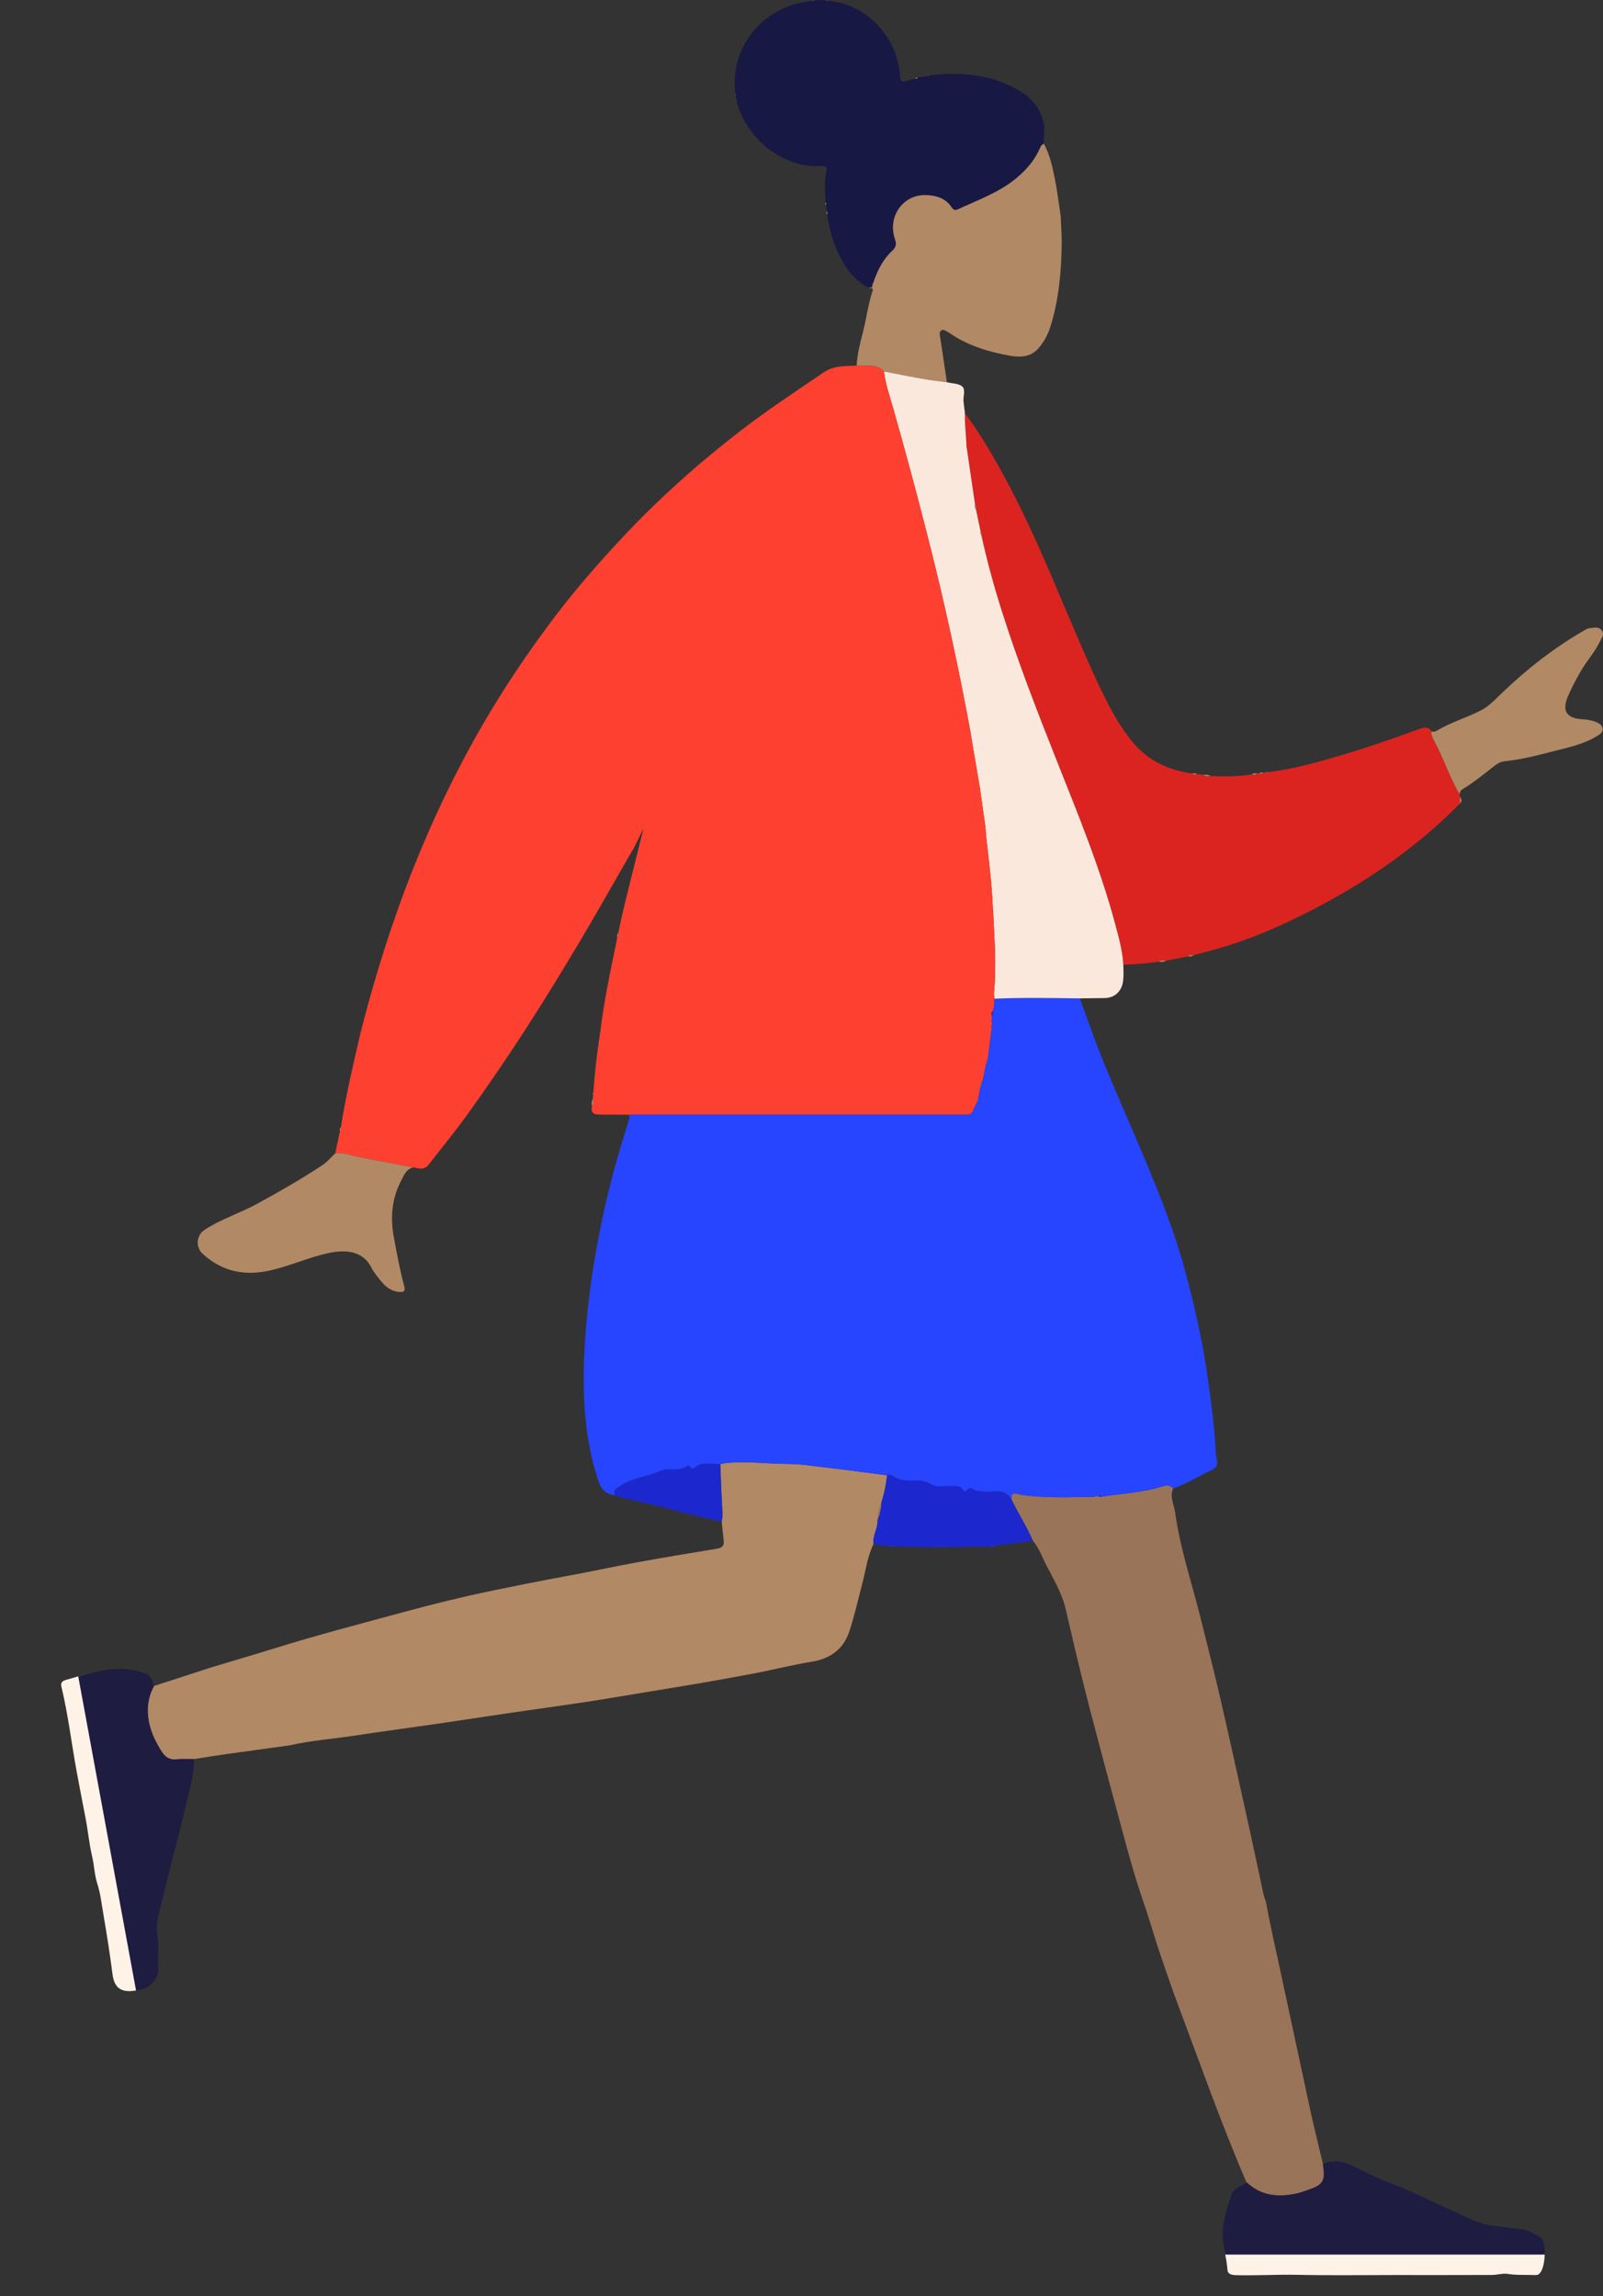 <?xml version="1.0" encoding="UTF-8"?>
<svg id="Layer_1" data-name="Layer 1" xmlns="http://www.w3.org/2000/svg" xmlns:xlink="http://www.w3.org/1999/xlink" viewBox="0 0 289.038 414.027">
  <rect x="0" y="0" width="289.038" height="414.027" fill="#333333" stroke="none"/>
  <defs>
    <style>
      .cls-1 {
        fill: none;
      }

      .cls-2 {
        clip-path: url(#clippath);
      }

      .cls-3 {
        fill: #fff3e7;
      }

      .cls-4 {
        fill: #fe4030;
      }

      .cls-5 {
        fill: #fbe8dd;
      }

      .cls-6 {
        fill: #b28965;
      }

      .cls-7 {
        fill: #db2420;
      }

      .cls-8 {
        fill: #1f1c42;
      }

      .cls-9 {
        fill: #1c28ce;
      }

      .cls-10 {
        fill: #181845;
      }

      .cls-11 {
        fill: #9a7459;
      }

      .cls-12 {
        fill: #2744ff;
      }

      .cls-13 {
        clip-path: url(#clippath-1);
      }
    </style>
    <clipPath id="clippath">
      <path class="cls-1" d="m224.736,393.525c2.628,2.568,5.783,2.812,9.131,2.072.885-.196,1.734-.562,2.595-.864,1.932-.676,2.471-1.587,2.175-3.643-.042-.289-.065-.58-.096-.871.042,0,.09.015.124-.001,2.795-1.348,5.031.278,7.371,1.403,1.501.721,2.997,1.473,4.554,2.047,3.717,1.369,7.19,3.277,10.805,4.866,2.58,1.134,5.044,2.604,7.9,2.984,1.68.224,3.362.444,5.049.601,1.305.121,2.294.93,3.413,1.46.036.017.064.053.095.082,1.076,1.01.814,5.501-.366,6.393-.298.225-.633.19-.959.179-1.533-.054-3.061.056-4.601-.194-.952-.155-1.972.181-2.961.184-5.895.023-11.791.014-17.686.013-5.77,0-11.543.088-17.31-.038-3.733-.081-7.458.167-11.188.056-.773-.023-1.42-.201-1.466-1.002-.141-2.432-1.101-4.776-.81-7.238.257-2.169.848-4.278,1.599-6.318.307-.834,1.171-1.288,1.979-1.646.282-.125.526-.236.654-.528Z"/>
    </clipPath>
    <clipPath id="clippath-1">
      <path class="cls-1" d="m27.636,304.019c-1.187,2.096-1.387,4.374-.912,6.641.392,1.867,1.27,3.601,2.334,5.227.629.96,1.394,1.48,2.616,1.374,1.093-.094,2.199-.034,3.3-.042.051,1.925-.35,3.784-.818,5.64-.93,3.683-1.752,7.394-2.766,11.054-.773,2.789-1.505,5.586-2.15,8.403-.521,2.273-1.41,4.451-.954,6.933.349,1.897-.062,3.918.117,5.861.148,1.6-1.462,3.219-2.801,3.591-.525.146-1.071.238-1.614.299-2.208.245-3.393-.584-3.703-3.021-.459-3.613-1.034-7.207-1.644-10.793-.317-1.866-.524-3.759-1.12-5.597-.493-1.521-.519-3.181-.891-4.748-.565-2.378-.768-4.811-1.243-7.206-.544-2.75-1.067-5.516-1.577-8.277-.93-5.038-1.516-10.136-2.72-15.127-.175-.724-.029-1.09.917-1.343,2.154-.576,4.259-1.331,6.468-1.72,2.593-.456,5.134-.282,7.61.604,1.046.374,1.185,1.396,1.55,2.247Z"/>
    </clipPath>
  </defs>
  <g>
    <path class="cls-6" d="m157.517,278.418c-1.121,2.218-1.387,4.684-2.016,7.043-.781,2.926-1.411,5.892-2.375,8.77-1.088,3.249-3.553,4.896-6.721,5.405-3.528.567-6.979,1.462-10.481,2.128-6.153,1.17-12.324,2.221-18.507,3.212-3.807.611-7.603,1.289-11.415,1.868-4.919.748-9.85,1.418-14.774,2.139-4.019.588-8.032,1.218-12.052,1.8-5.254.761-10.516,1.472-15.763,2.262-3.723.56-7.496.822-11.174,1.68-3.908.539-7.818,1.068-11.724,1.621-1.85.262-3.694.572-5.541.86-1.08.008-2.166-.052-3.238.042-1.199.105-1.95-.414-2.567-1.374-1.044-1.624-1.906-3.357-2.291-5.223-.467-2.265-.27-4.541.895-6.636,3.497-1.134,6.994-2.267,10.492-3.401,3.855-1.159,7.719-2.287,11.561-3.484,7.57-2.359,15.245-4.335,22.891-6.421,5.326-1.453,10.687-2.771,16.084-3.887,4.417-.913,8.846-1.798,13.288-2.607,4.157-.758,8.285-1.669,12.442-2.428,4.892-.893,9.797-1.718,14.705-2.517.918-.149,1.364-.481,1.255-1.435-.132-1.153-.242-2.308-.361-3.461.241-1.148.091-2.297.031-3.45-.12-2.298-.192-4.598-.284-6.897.76-.233,1.541-.261,2.331-.302,3.284-.172,6.551.241,9.829.251,2.243.006,4.46.365,6.681.623,3.742.435,7.475.944,11.212,1.422-.136,1.703-.516,3.357-1.009,4.988-.33,1.035-.709,2.06-.686,3.172.056,1.462-.942,2.745-.716,4.236Z"/>
    <path class="cls-11" d="m208.773,351.135c-.876-2.768-1.689-5.558-2.643-8.299-1.447-4.16-2.603-8.403-3.749-12.648-2.023-7.489-4.038-14.981-5.99-22.489-1.514-5.821-2.875-11.68-4.234-17.539-.659-2.843-2.185-5.378-3.517-7.959-.757-1.468-1.282-3.068-2.392-4.343-1.107-2.58-2.641-4.939-3.864-7.459-.206-1.683,1.097-.955,1.653-.873,4.405.653,8.826.433,13.246.387l.262-.117c.153-.015.307-.029.46-.044.211.142.438.182.683.109.21-.022.419-.045.629-.067,0,0,.083.028.083.028l.063-.072c3.394-.463,6.826-.679,10.13-1.715.623-.196,1.418-.347,1.932.399-.655,1.479.164,2.855.357,4.257.902,6.562,3.048,12.833,4.637,19.235,1.221,4.916,2.487,9.822,3.618,14.758,1.864,8.133,3.644,16.285,5.442,24.433.769,3.485,1.488,6.982,2.246,10.47.105.483.302.946.457,1.419.722,4.087,1.66,8.129,2.539,12.183,1.839,8.479,3.621,16.971,5.465,25.449.697,3.204,1.501,6.385,2.256,9.577.032.286.054.574.096.859.297,2.029-.242,2.927-2.175,3.595-.861.297-1.71.659-2.595.852-3.348.73-6.503.49-9.131-2.045-4.582-10.617-8.395-21.531-12.466-32.344-1.244-3.303-2.336-6.663-3.497-9.996Z"/>
    <path class="cls-10" d="m156.537,51.902c-2.308-1.273-3.88-3.255-5.036-5.536-1.222-2.412-2.004-4.997-2.353-7.694.079-.229.08-.446-.107-.632-.031-.38-.062-.761-.093-1.14.058-.123.095-.245-.045-.343-.215-1.862-.29-3.723.08-5.574.142-.712.039-1.077-.827-1.021-6.345.416-13.288-4.17-15.378-11.747,0,0,.043-.095.043-.095l-.068-.084c-.037-.29-.074-.58-.111-.869,0,.001.047-.095.047-.095l-.09-.058c-1.162-8.546,5.108-16.133,13.928-16.854,0,0,.09.049.09.049l.071-.074c.784-.19,1.571-.162,2.357-.028,0,0,.064.082.064.082l.091-.054c6.78.444,12.46,6.279,13.057,13.217.13,1.513.15,1.509,1.595,1.11.4-.11.805-.199,1.207-.298.167.077.295.04.374-.132.37-.091.74-.183,1.109-.274,0,0,.062.052.062.052l.054-.071c.209-.026.418-.052.627-.078,0,0,.088.044.088.044l.056-.079c5.43-.702,10.713-.295,15.641,2.304,2.425,1.278,4.335,3.101,5.037,5.882.34,1.349.07,2.736.108,4.106-.387.146-.556.476-.709.825-.921,2.099-2.344,3.778-4.096,5.261-3.175,2.689-7.036,4.041-10.718,5.754-.559.26-.865-.007-1.138-.417-1.085-1.631-2.799-2.095-4.553-2.161-4.188-.158-7.022,3.923-5.631,7.94.255.738.275,1.397-.414,2.029-1.725,1.583-2.753,3.616-3.479,5.814-.163.13-.227.291-.157.495-.023.1-.046.201-.069.301-.238.048-.476.095-.713.143Z"/>
    <path class="cls-6" d="m157.251,51.759c.023-.1.046-.201.069-.301.052-.165.105-.33.157-.495.726-2.198,1.753-4.232,3.479-5.814.689-.632.67-1.291.414-2.029-1.39-4.018,1.443-8.098,5.631-7.94,1.754.066,3.467.53,4.553,2.161.273.41.578.677,1.138.417,3.682-1.713,7.543-3.064,10.718-5.754,1.751-1.483,3.174-3.162,4.096-5.261.153-.349.322-.679.709-.825,1.102,2.008,1.565,4.227,2.003,6.434.433,2.181.695,4.396,1.032,6.596.066,1.699.205,3.399.184,5.097-.061,4.991-.517,9.937-1.997,14.739-.472,1.531-1.206,2.934-2.277,4.114-1.395,1.536-3.281,1.568-5.105,1.24-3.819-.686-7.507-1.798-10.762-4.026-.069-.047-.135-.098-.209-.137-.435-.228-.949-.67-1.359-.399-.482.319-.235.981-.159,1.5.384,2.619.778,5.236,1.167,7.854-1.432-.198-2.872-.353-4.294-.604-2.352-.415-4.693-.893-7.038-1.344-.73-.786-1.643-1.06-2.696-1.019-.747.029-1.497-.02-2.245-.034.115-1.909.54-3.762,1.031-5.601.704-2.635,1.001-5.366,1.875-7.96.144-.196.017-.3-.135-.397,0,0,.005.007.005.007.013-.073.019-.146.018-.22Z"/>
    <path class="cls-8" d="m224.736,393.475c2.628,2.535,5.783,2.775,9.131,2.045.885-.193,1.734-.555,2.595-.852,1.932-.668,2.471-1.566,2.175-3.595-.042-.285-.065-.573-.096-.859.042,0,.09.015.124-.001,2.795-1.33,5.031.275,7.371,1.385,1.501.712,2.997,1.454,4.554,2.02,3.717,1.351,7.19,3.234,10.805,4.803,2.58,1.12,5.044,2.57,7.9,2.945,1.68.221,3.362.439,5.049.593,1.305.12,2.294.918,3.413,1.441.036.017.064.053.095.081,1.076.997.814,5.43-.366,6.31-.298.222-.633.188-.959.176-1.533-.053-3.061.055-4.601-.191-.952-.152-1.972.178-2.961.182-5.895.022-11.791.013-17.686.013-5.77,0-11.543.087-17.31-.037-3.733-.08-7.458.165-11.188.055-.773-.023-1.42-.198-1.466-.989-.141-2.4-1.101-4.714-.81-7.144.257-2.141.848-4.222,1.599-6.236.307-.823,1.171-1.271,1.979-1.624.282-.123.526-.233.654-.521Z"/>
    <path class="cls-8" d="m27.773,304.017c-1.165,2.095-1.362,4.371-.895,6.636.385,1.866,1.247,3.599,2.291,5.223.617.96,1.368,1.479,2.567,1.374,1.072-.094,2.158-.034,3.238-.042.05,1.924-.343,3.782-.803,5.636-.912,3.68-1.719,7.389-2.715,11.046-.758,2.787-1.477,5.582-2.11,8.397-.511,2.272-1.384,4.447-.936,6.928.342,1.896-.061,3.915.115,5.856.145,1.599-1.435,3.216-2.749,3.588-.515.146-1.051.238-1.584.298-2.166.245-3.33-.584-3.634-3.019-.451-3.61-1.015-7.202-1.613-10.785-.311-1.864-.514-3.757-1.099-5.593-.484-1.52-.509-3.179-.874-4.744-.554-2.376-.754-4.808-1.219-7.201-.534-2.748-1.047-5.512-1.547-8.271-.913-5.035-1.487-10.129-2.669-15.116-.171-.723-.028-1.089.899-1.342,2.114-.576,4.179-1.33,6.348-1.718,2.544-.456,5.038-.281,7.468.604,1.027.374,1.163,1.395,1.522,2.246Z"/>
    <path class="cls-11" d="m148.902,36.557c.14.098.103.22.045.343-.084,0-.156-.027-.213-.086.057-.086.112-.172.168-.257Z"/>
    <path class="cls-6" d="m165.432,14.031c-.08.173-.208.209-.374.132.081-.171.209-.203.374-.132Z"/>
    <polygon class="cls-11" points="149.199 .135 149.108 .189 149.043 .107 149.134 .049 149.199 .135"/>
    <polygon class="cls-11" points="146.686 .135 146.615 .21 146.525 .16 146.599 .077 146.686 .135"/>
    <polygon class="cls-6" points="132.752 18.036 132.82 18.12 132.777 18.216 132.712 18.132 132.752 18.036"/>
    <polygon class="cls-6" points="132.597 17.015 132.687 17.072 132.64 17.167 132.551 17.111 132.597 17.015"/>
    <polygon class="cls-6" points="166.657 13.739 166.602 13.81 166.541 13.758 166.593 13.706 166.657 13.739"/>
    <polygon class="cls-11" points="167.427 13.626 167.371 13.705 167.283 13.661 167.344 13.575 167.427 13.626"/>
    <path class="cls-12" d="m199.316,269.793c-.21.022-.419.045-.628.068-.205-.176-.445-.134-.683-.109-.153.015-.307.029-.46.044-.087.039-.174.078-.262.117-4.419.046-8.84.266-13.246-.387-.556-.082-1.859-.81-1.653.873-.689-1.143-1.654-1.598-3.019-1.455-1.065.112-2.18.106-3.225-.096-.683-.132-1.266-1.016-1.924.049-.09.145-.43.03-.54-.156-.559-.952-1.483-.721-2.337-.777-1.109-.072-2.307.344-3.311-.26-.983-.592-1.979-.79-3.082-.736-1.379.067-2.743.062-3.93-.832-.314-.237-.714-.182-1.089-.114-3.737-.478-7.47-.987-11.212-1.422-2.221-.258-4.437-.617-6.681-.623-3.278-.009-6.545-.422-9.829-.251-.79.041-1.571.069-2.331.302-1.57.078-3.238-.568-4.661.65-.142.121-.554.288-.662.021-.281-.695-.671-.317-.983-.132-.604.358-1.242.41-1.92.415-.783.006-1.586-.152-2.344.186-2.47,1.101-5.284,1.289-7.578,2.851-.566.386-1.345.7-.741,1.629-1.592-.222-2.53-.871-3.11-2.631-2.641-8.026-2.911-16.228-2.431-24.546.425-7.357,1.482-14.615,2.971-21.826,1.245-6.028,2.835-11.958,4.713-17.816.189-.588.411-1.182.361-1.823.457-.012.914-.035,1.371-.035,19.432-.002,38.864-.001,58.295-.001.374,0,.749-.007,1.123-.002.602.008,1.025-.204,1.235-.824.159-.469.418-.905.632-1.355.183-.226.282-.476.219-.772.142-.703.283-1.405.425-2.108.188-.17.207-.389.182-.621.04-.102.08-.205.12-.307.033-.073.066-.146.099-.218.197-.952.394-1.905.591-2.857.186-.178.202-.399.158-.635.035-.046.051-.097.049-.154.13-.095.202-.211.135-.377.235-1.843.469-3.686.704-5.529.024-.023.072-.053.068-.069-.015-.057-.048-.109-.074-.163.004-.259.008-.518.012-.778.023-.021.068-.048.064-.062-.014-.053-.045-.101-.069-.151.006-.266.011-.533.017-.799.218-.261.125-.578.155-.873.043-.141.086-.283.129-.424.058-.029.079-.075.064-.139l.095-1.665c5.141-.23,10.282-.115,15.424-.06,1.333,3.625,2.577,7.287,4.022,10.867,1.896,4.699,3.949,9.334,5.938,13.995,3.361,7.876,6.695,15.758,8.954,24.047,1.815,6.66,3.31,13.386,4.242,20.225.583,4.277,1.145,8.562,1.359,12.881.018.369.103.738.181,1.102.177.826-.006,1.501-.816,1.879-2.37,1.107-4.595,2.515-7.069,3.407-.514-.746-1.309-.595-1.932-.399-3.303,1.036-6.736,1.253-10.129,1.715-.055-.006-.104.008-.146.044Z"/>
    <path class="cls-7" d="m215.789,139.57c.397.053.795.105,1.192.158.388.286.823.289,1.271.213,2.491.075,4.979.103,7.451-.293.373.106.725.076,1.046-.158.077-.007.154-.013.231-.018.281.051.558.075.797-.131.145-.024.29-.047.434-.071.188.163.361.125.523-.042,4.642-.567,9.118-1.855,13.577-3.185,4.54-1.353,9.019-2.902,13.467-4.538.805-.296,1.703-.67,2.309.399-.052.561.164,1.07.417,1.528,1.752,3.176,2.843,6.665,4.675,9.802.029.162.058.324.087.485-.019.401-.038.802-.058,1.203-7.81,7.928-16.866,14.134-26.719,19.21-4.58,2.359-9.278,4.483-14.18,6.096-2.323.765-4.707,1.346-7.064,2.01-.369-.061-.722-.049-1.02.218-1.327.26-2.654.52-3.98.78-.445-.053-.891-.109-1.293.168-2.123.33-4.264.459-6.407.566-.136-2.511-.817-4.919-1.46-7.324-2.746-10.267-6.813-20.066-10.717-29.919-3.492-8.811-6.915-17.644-9.775-26.685-1.417-4.481-2.652-9.01-3.656-13.601.064-.251.073-.491-.141-.684-.269-1.283-.537-2.566-.806-3.85.031-.318.078-.639-.166-.907-.503-3.423-1.006-6.845-1.51-10.268.021-.023.064-.054.059-.068-.02-.054-.055-.103-.084-.153-.101-1.526-.202-3.051-.303-4.577,0-.404-.26-1.356-.016-1.42,4.249,5.646,8.166,13.13,11.192,19.481,3.129,6.567,5.839,13.314,8.723,19.986,1.88,4.348,3.723,8.708,5.899,12.917,1.3,2.514,2.768,4.92,4.603,7.098,2.781,3.302,6.418,4.897,10.59,5.487.253.186.517.269.811.09Z"/>
    <path class="cls-5" d="m175.989,91.905c.269,1.283.537,2.566.806,3.849-.067.251-.066.489.141.685,1.004,4.591,2.239,9.12,3.656,13.601,2.86,9.042,6.284,17.874,9.775,26.685,3.904,9.853,7.971,19.652,10.717,29.919.643,2.405,1.324,4.813,1.46,7.324.017.979.09,1.947-.038,2.938-.233,1.809-1.466,3.033-3.306,3.064-1.497.024-2.994.039-4.491.059-5.141-.055-10.283-.17-15.424.06-.019-.371-.083-.745-.049-1.111.454-4.933.063-9.856-.172-14.78.018-.022.057-.052.052-.063-.021-.048-.054-.091-.083-.136-.16-3.959-.6-7.893-1.074-11.823-.077-.609-.126-1.165-.196-1.908-.024-.371-.049-.742-.073-1.113.036-.066.025-.124-.032-.175-.32-2.276-.641-4.552-.961-6.828.032-.071.02-.135-.036-.19-.482-2.849-.965-5.697-1.447-8.546.03-.054.025-.105-.017-.151-.06-.362-.12-.725-.18-1.087l.044-.077-.066-.068c-2.148-11.691-4.672-23.299-7.601-34.821-2.037-8.014-4.181-15.998-6.449-23.949-.592-2.074-1.315-4.118-1.548-6.282,2.346.451,4.686.929,7.038,1.344,1.423.251,2.862.406,4.294.604.949.23,2.139.192,2.779.767.637.572.133,1.792.226,2.722.061.608.148,1.213.224,1.819.026.625.026,1.024.026,1.694.101,1.526.202,3.051.302,4.576-.012.024-.039.052-.034.073.012.051.038.099.059.149.503,3.423,1.006,6.845,1.509,10.267-.093.329-.023.629.166.907Z"/>
    <path class="cls-6" d="m263.18,143.233c-1.832-3.136-2.923-6.626-4.675-9.802-.253-.458-.469-.967-.417-1.528.289.051.572.085.846-.078,2.512-1.49,5.312-2.354,7.917-3.631,1.568-.768,2.782-2.096,4.035-3.297,4.519-4.332,9.419-8.146,14.85-11.268.25-.144.524-.318.797-.337.761-.052,1.617-.414,2.231.319.623.744.028,1.408-.282,2.063-.894,1.89-2.328,3.432-3.373,5.231-.9,1.55-1.759,3.121-2.436,4.771-1.036,2.524-.21,3.813,2.517,4.011.88.064,1.734.16,2.551.493.592.241,1.176.56,1.237,1.257.06.683-.543.986-1.029,1.29-2.33,1.458-5,2.012-7.599,2.677-3.007.769-6.021,1.563-9.129,1.879-.657.067-1.242.417-1.782.841-1.861,1.463-3.707,2.95-5.726,4.195-.372.229-.495.527-.533.912Z"/>
    <path class="cls-6" d="m218.253,139.94c-.448.076-.884.074-1.271-.213.442-.036.884-.073,1.271.213Z"/>
    <path class="cls-6" d="m208.952,173.402c.402-.277.848-.221,1.293-.168-.406.245-.84.28-1.293.168Z"/>
    <path class="cls-6" d="m263.209,144.921c.019-.401.038-.802.058-1.203.33.418.355.821-.058,1.203Z"/>
    <path class="cls-6" d="m226.75,139.49c-.321.234-.673.264-1.046.158.318-.254.681-.216,1.046-.158Z"/>
    <path class="cls-6" d="m214.225,172.454c.299-.267.652-.279,1.02-.218-.302.25-.651.281-1.02.218Z"/>
    <path class="cls-6" d="m215.789,139.57c-.293.179-.558.097-.811-.09.28-.062.554-.062.811.09Z"/>
    <path class="cls-6" d="m227.778,139.34c-.239.206-.516.182-.797.131.244-.177.505-.247.797-.131Z"/>
    <path class="cls-6" d="m228.735,139.227c-.162.167-.334.205-.523.042.174-.014.348-.028.523-.042Z"/>
    <path class="cls-4" d="m114.894,153.954c-1.171,4.757-2.43,9.493-3.422,14.294.048.269.058.529-.171.733-.069.367-.131.734-.207,1.1-1.108,5.358-2.23,10.713-2.879,16.153-.014.082-.027.163-.041.244-.546,3.499-.947,7.015-1.191,10.548-.01.138-.02.276-.03.413-.031.257-.061.514-.092.772.121.42.205.837-.115,1.215q-.374,1.545,1.18,1.547c1.854.007,3.708.023,5.562.035.457-.012.914-.035,1.371-.035,19.432-.002,38.864-.001,58.295-.001.374,0,.749-.007,1.123-.002.602.008,1.025-.204,1.235-.824.159-.469.418-.905.632-1.355-.047-.292.015-.553.219-.773.141-.702.283-1.404.424-2.107-.072-.247-.065-.47.182-.622.04-.102.08-.204.119-.306.033-.073.066-.146.099-.219.197-.952.394-1.904.591-2.857-.066-.242-.08-.471.159-.636.034-.045.051-.096.048-.154-.037-.156-.016-.29.136-.377.234-1.843.469-3.686.704-5.529-.055-.076-.057-.153-.006-.232.004-.259.008-.518.012-.778-.055-.07-.056-.141-.005-.213.006-.266.011-.533.017-.799-.089-.316-.095-.618.156-.873.043-.141.086-.282.128-.423l-.015-.091s.079-.05.079-.049c.031-.554.063-1.109.095-1.664-.019-.371-.083-.745-.049-1.111.454-4.933.063-9.856-.172-14.78-.059-.06-.069-.126-.032-.199-.159-3.958-.6-7.892-1.073-11.823-.1-.656-.029-.187-.196-1.909-.024-.37-.049-.741-.073-1.112l-.077-.081s.044-.096.045-.095c-.32-2.275-.64-4.551-.96-6.827-.03-.042-.065-.083-.087-.129-.005-.01.032-.041.05-.062-.482-2.848-.964-5.696-1.447-8.545l-.085-.069s.067-.084.067-.083c-.06-.362-.12-.724-.18-1.086-.04-.044-.048-.093-.022-.145-2.147-11.69-4.672-23.298-7.601-34.82-2.037-8.014-4.181-15.998-6.449-23.949-.592-2.074-1.315-4.118-1.548-6.282-.73-.786-1.643-1.06-2.696-1.019-.747.029-1.497-.02-2.245-.034-2.056.088-4.068-.05-5.975,1.245-5.017,3.408-10.078,6.751-14.884,10.454-7.687,5.922-14.904,12.363-21.531,19.467-4.173,4.473-8.189,9.06-11.892,13.938-4.028,5.306-7.791,10.775-11.251,16.466-5.609,9.224-10.327,18.878-14.332,28.898-3.893,9.742-7.005,19.728-9.598,29.884.031.057.024.108-.02.155-1.299,5.576-2.631,11.145-3.504,16.811.051.271.056.531-.176.735-.282,1.332-.563,2.664-.845,3.995,1.578-.188,3.028.433,4.53.721,3.172.607,6.345,1.213,9.517,1.82.147.019.294.038.441.056.106.026.213.052.319.078.79.188,1.487.067,2.014-.612,2.343-3.02,4.778-5.973,7.007-9.074,3.419-4.756,6.729-9.589,9.927-14.5,3.56-5.467,6.962-11.031,10.3-16.632,3.23-5.421,6.315-10.928,9.463-16.398.058-.08.117-.159.175-.239,0,0,.05-.078.05-.078l1.832-3.734"/>
    <path class="cls-6" d="m60.449,207.977c1.578-.188,3.028.433,4.53.721,3.172.607,6.345,1.213,9.517,1.82-1.317.315-1.699,1.494-2.219,2.493-1.681,3.229-1.904,6.652-1.251,10.184.541,2.931,1.089,5.86,1.861,8.74.217.809-.006,1.077-.803,1.041-1.558-.071-2.61-.984-3.512-2.111-.596-.745-1.214-1.503-1.645-2.346-1.64-3.208-5.043-3.136-7.742-2.553-3.495.754-6.774,2.258-10.257,3.08-4.641,1.095-8.811.332-12.401-2.966-1.316-1.209-1.12-3.35.368-4.32,2.976-1.94,6.375-3.007,9.481-4.696,4.019-2.186,7.977-4.459,11.784-6.988.852-.566,1.531-1.392,2.289-2.098Z"/>
    <path class="cls-9" d="m110.985,269.649c-.604-.929.174-1.243.741-1.629,2.294-1.563,5.108-1.751,7.578-2.851.758-.338,1.561-.181,2.344-.186.677-.005,1.315-.056,1.92-.415.312-.185.702-.563.983.132.108.267.52.1.662-.021,1.424-1.219,3.091-.572,4.661-.65.092,2.3.165,4.6.285,6.898.06,1.153.21,2.302-.031,3.45-2.613-.622-5.243-1.158-7.84-1.862-3.515-.953-7.08-1.718-10.621-2.573-.237-.057-.455-.193-.682-.293Z"/>
    <path class="cls-6" d="m106.861,198.211c.121.42.205.837-.115,1.215-.112-.42-.074-.824.115-1.215Z"/>
    <path class="cls-11" d="m149.041,38.04c.187.185.187.402.107.632-.181-.187-.174-.404-.107-.632Z"/>
    <path class="cls-6" d="m111.473,168.248c.048.269.058.529-.171.733-.078-.276-.024-.521.171-.733Z"/>
    <path class="cls-11" d="m157.251,51.759c.001.074-.005.147-.018.22-.233-.026-.465-.052-.697-.077.239-.047.477-.094.715-.142Z"/>
    <path class="cls-6" d="m61.47,203.247c.051.271.056.531-.176.735-.074-.277-.023-.523.176-.735Z"/>
    <path class="cls-11" d="m157.228,51.972c.152.097.279.202.135.397-.045-.133-.09-.265-.135-.397Z"/>
    <path class="cls-6" d="m106.983,197.026c-.01.138-.02.276-.03.413-.133-.148-.104-.284.03-.413Z"/>
    <path class="cls-6" d="m108.215,186.234c-.014.082-.027.163-.041.244-.011-.059-.029-.119-.028-.178,0-.023.045-.045.069-.067Z"/>
    <path class="cls-6" d="m64.994,186.282c.031.057.024.108-.02.155,0,0-.06-.086-.06-.086l.079-.069Z"/>
    <path class="cls-6" d="m74.937,210.574c.106.026.213.052.319.078-.106-.026-.213-.052-.319-.078Z"/>
    <path class="cls-6" d="m113.967,153.436c.058-.08.117-.159.175-.239-.058.08-.117.159-.175.239Z"/>
    <path class="cls-9" d="m159.928,266.023c.375-.069.775-.123,1.089.114,1.186.894,2.551.899,3.93.832,1.103-.054,2.099.144,3.082.736,1.004.605,2.201.188,3.311.26.854.055,1.778-.176,2.337.777.109.186.45.301.54.156.658-1.064,1.242-.18,1.924-.049,1.045.202,2.161.208,3.225.096,1.364-.144,2.33.312,3.019,1.455,1.222,2.519,2.757,4.878,3.864,7.458-2.269.288-4.538.576-6.806.864-.297.035-.594.069-.891.104-.696.168-1.396.098-2.095.033-.064.003-.128.006-.192.009-4.692.182-9.384.171-14.076,0,0,0-.074-.071-.074-.071l-.083.062c-.393.044-.785.073-1.162-.087-.168-.016-.337-.033-.506-.05-.971.104-1.906-.125-2.847-.302-.226-1.491.772-2.774.716-4.235.35-1.031.675-2.068.686-3.172.493-1.631.873-3.285,1.009-4.988Z"/>
    <path class="cls-12" d="m178.552,278.825c.297-.035.594-.069.891-.104-.279.191-.575.233-.891.104Z"/>
    <path class="cls-12" d="m160.364,278.72c.169.017.338.034.506.05-.181.103-.348.078-.506-.05Z"/>
    <polygon class="cls-12" points="162.031 278.858 162.114 278.795 162.189 278.866 162.108 278.899 162.031 278.858"/>
    <path class="cls-12" d="m176.264,278.867c.064-.003.128-.006.192-.009,0,0-.095.039-.095.039l-.098-.03Z"/>
    <path class="cls-11" d="m158.919,271.01c-.011,1.105-.336,2.141-.686,3.172-.023-1.112.355-2.137.686-3.172Z"/>
    <path class="cls-9" d="m198.004,269.751c.238-.025.478-.067.683.109-.245.073-.472.033-.683-.109Z"/>
    <path class="cls-9" d="m197.283,269.912c.087-.039.175-.078.262-.117-.087.039-.174.078-.262.117Z"/>
    <path class="cls-9" d="m199.316,269.793c.043-.036.092-.051.146-.044,0,0-.063.072-.063.072l-.083-.028Z"/>
    <path class="cls-11" d="m157.477,50.963c-.052.165-.105.33-.157.495-.07-.204-.006-.365.157-.495Z"/>
    <path class="cls-9" d="m178.844,183.19c-.089-.316-.095-.618.156-.873-.03.295.062.612-.156.873Z"/>
    <path class="cls-11" d="m176.145,198.791c-.047-.292.015-.553.219-.773.063.297-.036.547-.219.773Z"/>
    <path class="cls-11" d="m176.789,195.912c-.072-.247-.065-.47.182-.622.025.233.006.452-.182.622Z"/>
    <path class="cls-11" d="m177.78,191.908c-.066-.242-.08-.471.159-.636.043.236.028.457-.159.636Z"/>
    <path class="cls-11" d="m177.987,191.118c-.037-.156-.016-.29.136-.377.066.166-.005.282-.136.377Z"/>
    <path class="cls-11" d="m177.09,194.983c.033-.073.066-.146.099-.219-.033.073-.066.146-.099.219Z"/>
    <path class="cls-9" d="m178.826,185.212c-.055-.076-.057-.153-.006-.232.026.054.059.106.074.163.004.016-.044.045-.068.069Z"/>
    <path class="cls-9" d="m178.832,184.203c-.055-.07-.056-.141-.005-.213.024.05.055.099.069.151.004.014-.042.041-.064.062Z"/>
    <path class="cls-9" d="m179.128,181.893l-.015-.091s.079-.05.079-.049c.015.065-.006.112-.064.14Z"/>
    <path class="cls-6" d="m175.989,91.905c-.189-.278-.259-.578-.166-.907.244.269.197.589.166.907Z"/>
    <path class="cls-6" d="m176.936,96.438c-.207-.196-.209-.433-.141-.685.215.194.206.434.141.685Z"/>
    <path class="cls-6" d="m174.314,80.73c-.021-.049-.047-.097-.059-.149-.005-.021.022-.049.034-.073.029.051.064.1.084.154.005.013-.038.045-.059.068Z"/>
    <path class="cls-6" d="m175.019,132.178c-.04-.044-.048-.093-.022-.145,0,0,.066.068.066.068l-.044.077Z"/>
    <path class="cls-6" d="m175.216,133.416l-.085-.069s.067-.084.067-.083c.042.047.048.097.017.152Z"/>
    <path class="cls-6" d="m177.692,149.155l-.077-.081s.044-.096.045-.095c.058.051.068.109.032.176Z"/>
    <path class="cls-6" d="m176.699,142.152c-.03-.042-.065-.083-.087-.129-.005-.01.032-.041.05-.062.057.056.069.12.036.191Z"/>
    <path class="cls-6" d="m179.066,164.198c-.059-.06-.069-.126-.032-.199.029.045.063.088.083.136.005.012-.033.042-.052.063Z"/>
  </g>
  <g class="cls-2">
    <rect class="cls-3" x="219.364" y="406.551" width="60.839" height="7.477"/>
  </g>
  <g class="cls-13">
    <polygon class="cls-3" points="31.406 396.323 21.314 398.113 0 282.236 10.093 280.446 31.406 396.323"/>
  </g>
</svg>